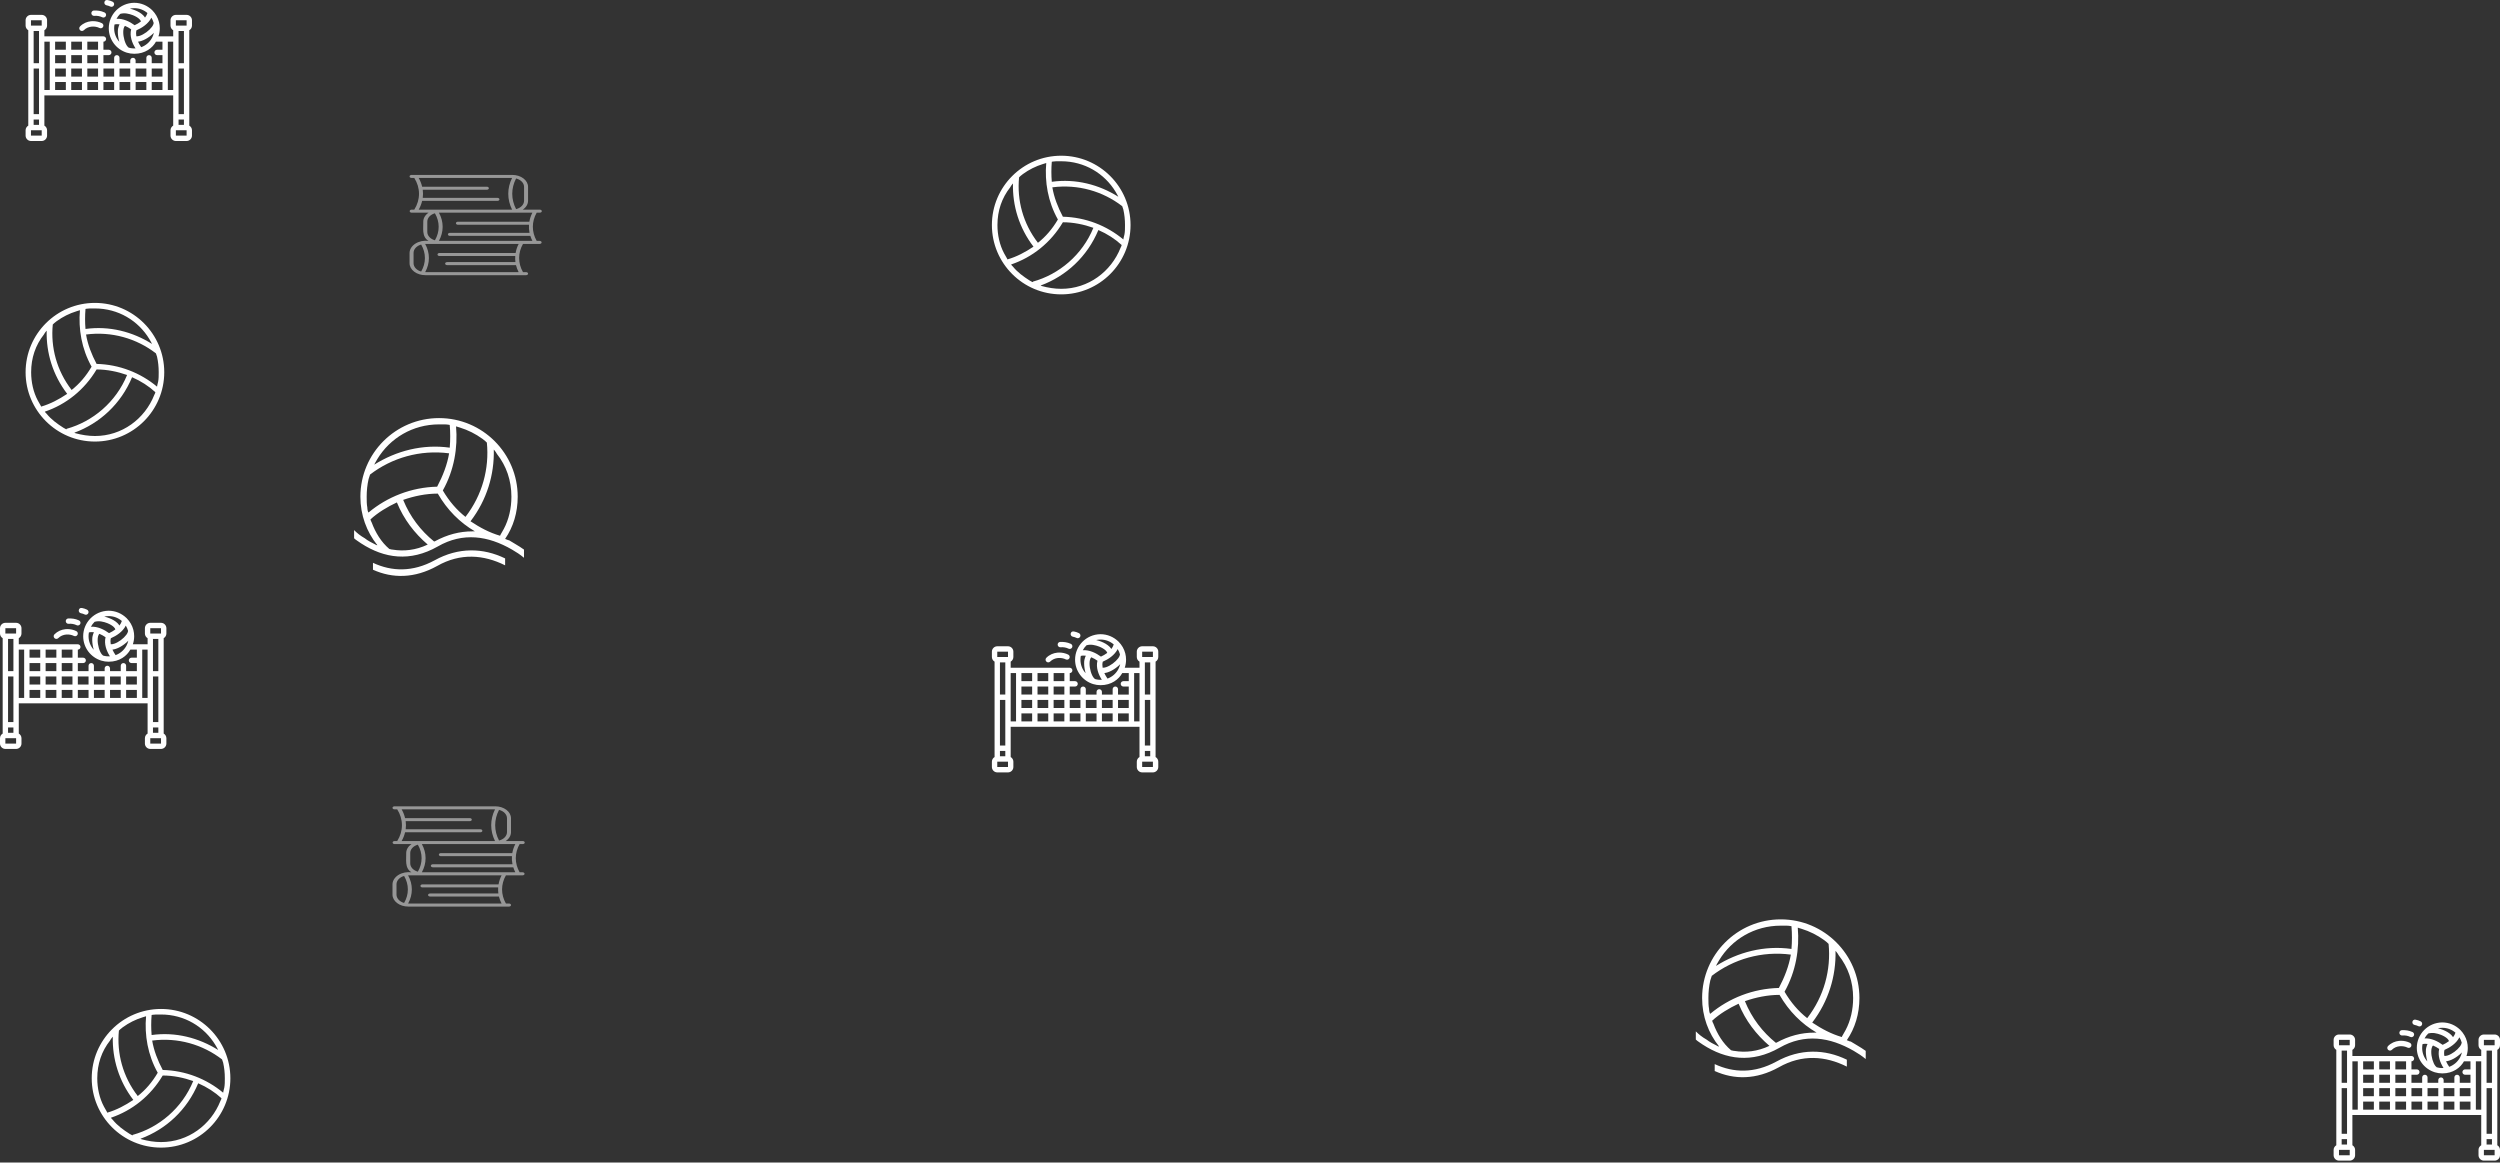 <svg width="1172" height="545" viewBox="0 0 1172 545" fill="none" xmlns="http://www.w3.org/2000/svg">
<rect x="0" y="0" width="1172" height="545" fill="#333333" stroke="none"/>
<path d="M245.061 408.93H243.604C242.413 406.842 241.799 404.591 241.799 402.316C241.799 400.041 242.413 397.79 243.604 395.702H245.061C245.31 395.702 245.549 395.627 245.725 395.494C245.901 395.36 246 395.179 246 394.99C246 394.801 245.901 394.62 245.725 394.486C245.549 394.353 245.31 394.278 245.061 394.278H237.081C237.859 393.755 238.482 393.113 238.908 392.394C239.335 391.675 239.555 390.896 239.556 390.108V383.596C239.553 382.113 238.775 380.691 237.392 379.642C236.009 378.593 234.134 378.002 232.177 378H184.939C184.69 378 184.451 378.075 184.275 378.209C184.099 378.342 184 378.523 184 378.712C184 378.901 184.099 379.082 184.275 379.216C184.451 379.349 184.69 379.424 184.939 379.424H186.217C187.672 381.745 188.427 384.283 188.427 386.852C188.427 389.422 187.672 391.959 186.217 394.28H184.939C184.699 394.29 184.474 394.369 184.308 394.501C184.143 394.634 184.051 394.809 184.051 394.991C184.051 395.173 184.143 395.349 184.308 395.481C184.474 395.613 184.699 395.692 184.939 395.702H192.916C192.136 396.225 191.512 396.867 191.084 397.586C190.655 398.305 190.433 399.085 190.43 399.874C190.565 402.649 189.544 407.007 192.91 408.932C191.828 408.795 190.719 408.835 189.659 409.052C188.599 409.268 187.613 409.655 186.768 410.186C185.923 410.717 185.238 411.379 184.76 412.129C184.283 412.878 184.023 413.696 184 414.528V419.404C184.002 420.887 184.781 422.31 186.164 423.359C187.548 424.408 189.424 424.998 191.381 425H238.63C238.879 425 239.118 424.925 239.294 424.791C239.471 424.658 239.57 424.477 239.57 424.288C239.57 424.099 239.471 423.918 239.294 423.784C239.118 423.651 238.879 423.575 238.63 423.575H237.176C235.984 421.488 235.369 419.237 235.369 416.962C235.369 414.687 235.984 412.436 237.176 410.348H245.061C245.293 410.331 245.51 410.249 245.667 410.118C245.824 409.987 245.911 409.816 245.911 409.639C245.911 409.462 245.824 409.291 245.667 409.16C245.51 409.029 245.293 408.947 245.061 408.93ZM233.944 379.666C235.03 379.944 235.974 380.472 236.644 381.177C237.313 381.882 237.676 382.728 237.68 383.596V390.108C237.676 390.977 237.315 391.823 236.645 392.528C235.976 393.234 235.033 393.762 233.947 394.04C231.542 389.423 231.541 384.284 233.944 379.666ZM188.289 394.28C189.033 392.964 189.574 391.587 189.899 390.176H225.196C225.445 390.176 225.684 390.101 225.861 389.967C226.037 389.834 226.136 389.653 226.136 389.464C226.136 389.275 226.037 389.094 225.861 388.96C225.684 388.827 225.445 388.752 225.196 388.752H190.187C190.355 387.489 190.355 386.216 190.187 384.953H220.186C220.314 384.958 220.441 384.944 220.561 384.91C220.681 384.877 220.791 384.825 220.883 384.759C220.976 384.692 221.05 384.612 221.1 384.523C221.151 384.434 221.177 384.339 221.177 384.242C221.177 384.145 221.151 384.049 221.1 383.96C221.05 383.871 220.976 383.791 220.883 383.725C220.791 383.658 220.681 383.606 220.561 383.573C220.441 383.54 220.314 383.525 220.186 383.531H189.899C189.574 382.119 189.033 380.741 188.289 379.424H232.063C229.684 384.211 229.684 389.491 232.063 394.278L188.289 394.28ZM192.32 404.758V399.883C192.321 399.035 192.664 398.207 193.301 397.511C193.938 396.814 194.841 396.282 195.888 395.984C197.048 397.98 197.647 400.137 197.647 402.317C197.647 404.498 197.048 406.655 195.888 408.65C194.842 408.353 193.941 407.821 193.304 407.126C192.667 406.431 192.324 405.605 192.32 404.758ZM189.443 423.302C188.398 423.005 187.497 422.474 186.86 421.779C186.224 421.084 185.881 420.258 185.879 419.412V414.537C185.881 413.69 186.224 412.864 186.861 412.169C187.497 411.474 188.398 410.942 189.443 410.645C190.603 412.639 191.202 414.794 191.202 416.973C191.202 419.153 190.603 421.308 189.443 423.302ZM197.904 416.021H233.547C233.478 416.97 233.506 417.923 233.631 418.87H201.661C201.534 418.864 201.406 418.879 201.286 418.912C201.166 418.945 201.057 418.997 200.964 419.064C200.871 419.13 200.797 419.21 200.747 419.299C200.697 419.388 200.671 419.484 200.671 419.581C200.671 419.678 200.697 419.773 200.747 419.862C200.797 419.951 200.871 420.031 200.964 420.098C201.057 420.164 201.166 420.216 201.286 420.249C201.406 420.283 201.534 420.297 201.661 420.292H233.894C234.17 421.417 234.588 422.519 235.141 423.584C235.08 423.584 191.375 423.584 191.319 423.584C192.475 421.491 193.07 419.245 193.07 416.976C193.07 414.706 192.475 412.46 191.319 410.367C191.347 410.354 235.099 410.367 235.141 410.367C234.439 411.73 233.962 413.154 233.721 414.607H197.904C197.68 414.631 197.475 414.716 197.327 414.846C197.178 414.976 197.097 415.142 197.097 415.314C197.097 415.485 197.178 415.651 197.327 415.781C197.475 415.911 197.68 415.996 197.904 416.021ZM206.671 401.366H239.989C239.901 402.636 239.988 403.909 240.249 405.165H202.914C202.665 405.165 202.426 405.24 202.249 405.374C202.073 405.507 201.974 405.688 201.974 405.877C201.974 406.066 202.073 406.247 202.249 406.381C202.426 406.515 202.665 406.59 202.914 406.59H240.629C240.876 407.383 241.195 408.162 241.583 408.921C241.555 408.921 197.792 408.932 197.764 408.921C198.918 406.828 199.513 404.581 199.513 402.312C199.513 400.043 198.918 397.796 197.764 395.702C197.764 395.702 241.569 395.702 241.583 395.702C240.882 397.066 240.405 398.49 240.162 399.942H206.671C206.422 399.942 206.183 400.017 206.007 400.151C205.831 400.284 205.732 400.465 205.732 400.654C205.732 400.843 205.831 401.024 206.007 401.158C206.183 401.291 206.422 401.366 206.671 401.366Z" fill="white" fill-opacity="0.49"/>
<path d="M253.061 112.93H251.604C250.413 110.842 249.799 108.591 249.799 106.316C249.799 104.041 250.413 101.79 251.604 99.702H253.061C253.31 99.702 253.549 99.627 253.725 99.494C253.901 99.36 254 99.179 254 98.99C254 98.801 253.901 98.62 253.725 98.487C253.549 98.353 253.31 98.278 253.061 98.278H245.081C245.859 97.755 246.482 97.113 246.908 96.394C247.335 95.675 247.555 94.896 247.556 94.108V87.596C247.553 86.113 246.775 84.691 245.392 83.642C244.009 82.593 242.134 82.002 240.177 82H192.939C192.69 82 192.451 82.075 192.275 82.209C192.099 82.342 192 82.523 192 82.712C192 82.901 192.099 83.082 192.275 83.216C192.451 83.35 192.69 83.424 192.939 83.424H194.217C195.672 85.745 196.427 88.283 196.427 90.852C196.427 93.422 195.672 95.959 194.217 98.28H192.939C192.699 98.29 192.474 98.369 192.308 98.501C192.143 98.634 192.051 98.809 192.051 98.991C192.051 99.173 192.143 99.349 192.308 99.481C192.474 99.613 192.699 99.692 192.939 99.702H200.916C200.136 100.225 199.512 100.867 199.084 101.586C198.655 102.305 198.433 103.085 198.43 103.874C198.565 106.649 197.544 111.007 200.91 112.932C199.828 112.795 198.719 112.835 197.659 113.052C196.599 113.268 195.613 113.655 194.768 114.186C193.923 114.717 193.238 115.379 192.76 116.129C192.283 116.878 192.023 117.696 192 118.528V123.404C192.002 124.887 192.781 126.31 194.164 127.359C195.548 128.408 197.424 128.998 199.381 129H246.63C246.879 129 247.118 128.925 247.294 128.791C247.471 128.658 247.57 128.477 247.57 128.288C247.57 128.099 247.471 127.918 247.294 127.784C247.118 127.651 246.879 127.575 246.63 127.575H245.176C243.984 125.488 243.369 123.237 243.369 120.962C243.369 118.687 243.984 116.436 245.176 114.348H253.061C253.293 114.331 253.51 114.249 253.667 114.118C253.824 113.987 253.911 113.816 253.911 113.639C253.911 113.462 253.824 113.291 253.667 113.16C253.51 113.029 253.293 112.947 253.061 112.93ZM241.944 83.666C243.03 83.944 243.974 84.472 244.644 85.177C245.313 85.882 245.676 86.728 245.68 87.596V94.108C245.676 94.977 245.315 95.823 244.645 96.528C243.976 97.234 243.033 97.762 241.947 98.04C239.542 93.423 239.541 88.284 241.944 83.666ZM196.289 98.28C197.033 96.964 197.574 95.587 197.899 94.176H233.196C233.445 94.176 233.684 94.101 233.861 93.968C234.037 93.834 234.136 93.653 234.136 93.464C234.136 93.275 234.037 93.094 233.861 92.96C233.684 92.827 233.445 92.752 233.196 92.752H198.187C198.355 91.489 198.355 90.216 198.187 88.953H228.186C228.314 88.958 228.441 88.944 228.561 88.91C228.681 88.877 228.791 88.826 228.883 88.759C228.976 88.692 229.05 88.612 229.1 88.523C229.151 88.434 229.177 88.338 229.177 88.242C229.177 88.145 229.151 88.049 229.1 87.96C229.05 87.871 228.976 87.791 228.883 87.725C228.791 87.658 228.681 87.606 228.561 87.573C228.441 87.54 228.314 87.525 228.186 87.531H197.899C197.574 86.119 197.033 84.741 196.289 83.424H240.063C237.684 88.211 237.684 93.491 240.063 98.278L196.289 98.28ZM200.32 108.758V103.883C200.321 103.035 200.664 102.207 201.301 101.511C201.938 100.814 202.841 100.282 203.888 99.984C205.048 101.98 205.647 104.137 205.647 106.317C205.647 108.498 205.048 110.655 203.888 112.65C202.842 112.353 201.941 111.821 201.304 111.126C200.667 110.431 200.324 109.605 200.32 108.758ZM197.443 127.302C196.398 127.005 195.497 126.474 194.86 125.779C194.224 125.084 193.881 124.258 193.879 123.412V118.537C193.881 117.69 194.224 116.864 194.861 116.169C195.497 115.474 196.398 114.942 197.443 114.645C198.603 116.639 199.202 118.794 199.202 120.973C199.202 123.153 198.603 125.308 197.443 127.302ZM205.904 120.021H241.547C241.478 120.97 241.506 121.923 241.631 122.87H209.661C209.534 122.864 209.406 122.879 209.286 122.912C209.166 122.945 209.057 122.997 208.964 123.064C208.871 123.13 208.797 123.21 208.747 123.299C208.697 123.388 208.671 123.484 208.671 123.581C208.671 123.678 208.697 123.773 208.747 123.862C208.797 123.951 208.871 124.031 208.964 124.098C209.057 124.164 209.166 124.216 209.286 124.249C209.406 124.283 209.534 124.297 209.661 124.292H241.894C242.17 125.417 242.588 126.519 243.141 127.584C243.08 127.584 199.375 127.584 199.319 127.584C200.475 125.491 201.07 123.245 201.07 120.976C201.07 118.706 200.475 116.46 199.319 114.367C199.347 114.354 243.099 114.367 243.141 114.367C242.439 115.73 241.962 117.154 241.721 118.607H205.904C205.68 118.631 205.475 118.716 205.327 118.846C205.178 118.976 205.097 119.142 205.097 119.314C205.097 119.485 205.178 119.651 205.327 119.781C205.475 119.911 205.68 119.996 205.904 120.021ZM214.671 105.366H247.989C247.901 106.636 247.988 107.909 248.249 109.165H210.914C210.665 109.165 210.426 109.24 210.249 109.374C210.073 109.507 209.974 109.688 209.974 109.877C209.974 110.066 210.073 110.247 210.249 110.381C210.426 110.515 210.665 110.59 210.914 110.59H248.629C248.876 111.383 249.195 112.162 249.583 112.921C249.555 112.921 205.792 112.932 205.764 112.921C206.918 110.828 207.513 108.581 207.513 106.312C207.513 104.043 206.918 101.796 205.764 99.702C205.764 99.702 249.569 99.702 249.583 99.702C248.882 101.066 248.405 102.49 248.162 103.942H214.671C214.422 103.942 214.183 104.017 214.007 104.151C213.831 104.284 213.732 104.465 213.732 104.654C213.732 104.843 213.831 105.024 214.007 105.158C214.183 105.291 214.422 105.366 214.671 105.366Z" fill="white" fill-opacity="0.49"/>
<path d="M832.76 497.669C843.97 491.474 855.475 491.769 865.8 496.784V500.029C855.77 495.014 844.855 494.13 833.94 500.324C823.32 506.224 812.995 506.224 803.85 502.094V498.849C812.7 502.979 822.435 503.274 832.76 497.669Z" fill="white"/>
<path d="M800.015 487.344C801.49 488.524 803.26 489.41 805.03 490.294C805.325 490.59 805.915 490.59 805.915 490.59C800.9 484.394 797.95 476.43 797.95 467.875C797.95 447.52 814.47 431 834.825 431C855.179 431 871.699 447.52 871.699 467.875C871.699 475.249 869.634 482.035 865.799 487.64L867.274 488.23H867.569C868.454 488.819 869.634 489.409 870.519 490C871.995 490.884 873.469 491.769 874.649 492.654V496.489C872.879 495.014 871.109 493.834 869.045 492.654C857.835 486.164 846.035 484.394 834.235 491.18C821.255 498.554 809.16 496.784 798.245 489.705C797.065 488.82 795.885 488.23 795 487.344V483.51C796.475 484.984 797.95 486.164 800.015 487.344ZM801.785 459.615C801.195 462.27 800.9 464.925 800.9 467.875C800.9 469.645 800.9 471.415 801.195 472.89C801.195 473.775 801.49 475.25 801.785 475.25C810.635 467.875 821.845 463.45 833.94 463.155C836.595 458.14 838.66 452.83 839.545 447.52C825.975 445.75 812.7 449.585 802.375 457.55C802.67 457.255 802.08 458.435 801.785 459.615ZM839.84 434.245C840.135 434.245 838.66 433.95 837.48 433.95C836.595 433.95 835.71 433.95 834.825 433.95C822.435 433.95 811.815 440.44 805.915 450.175C805.325 451.06 804.44 452.83 804.44 452.83C814.765 446.34 827.155 443.095 839.84 444.865C840.135 441.325 840.135 437.785 839.84 434.245ZM857.245 442.505C856.95 442.21 856.065 441.325 855.18 440.735C851.935 438.375 848.395 436.605 844.56 435.425C843.675 435.13 842.495 434.835 842.79 434.835C843.675 444.865 841.905 455.485 836.595 464.925C839.545 469.94 843.085 474.069 847.215 477.315C855.18 466.99 858.424 454.6 857.245 442.505ZM863.44 486.164C863.44 485.869 864.619 484.099 865.209 482.919C867.569 478.494 868.749 473.185 868.749 467.875C868.749 460.205 866.389 453.42 861.965 447.815C861.375 446.635 860.195 445.455 860.49 445.75C860.785 457.55 857.245 469.35 849.575 479.379C854 482.33 858.424 484.69 863.44 486.164ZM832.76 488.819C838.66 485.574 844.56 484.099 850.46 484.099C851.05 484.099 851.64 484.099 851.64 484.099C844.56 479.969 838.66 474.069 834.235 466.4C828.63 466.4 823.025 467.58 818.01 469.35C821.255 477.315 826.27 483.804 832.465 488.819H832.76ZM811.52 492.359C811.815 492.359 812.405 492.654 812.995 492.654C818.305 493.539 823.91 492.949 829.515 490.294C823.32 484.984 818.305 478.494 815.06 470.53C810.635 472.594 806.21 475.249 802.67 478.494C802.67 478.789 802.965 479.379 803.26 479.969C805.03 484.69 807.685 489.114 811.52 492.359C811.225 492.359 811.225 492.359 811.52 492.359Z" fill="white"/>
<path d="M75.5 473C57.56 473 43 487.56 43 505.5C43 523.44 57.56 538 75.5 538C93.44 538 108 523.44 108 505.5C108 487.56 93.44 473 75.5 473ZM71.08 475.86C70.82 475.86 72.12 475.6 73.16 475.6C73.94 475.6 74.72 475.6 75.5 475.6C86.42 475.6 95.78 481.32 100.98 489.9C101.5 490.68 102.28 492.24 102.28 492.24C93.18 486.52 82.26 483.66 71.08 485.22C70.82 482.1 70.82 478.98 71.08 475.86ZM55.74 483.14C56 482.88 56.78 482.1 57.56 481.58C60.42 479.5 63.54 477.94 66.92 476.9C67.7 476.64 68.74 476.38 68.48 476.38C67.7 485.22 69.26 494.58 73.94 502.9C71.34 507.32 68.22 510.96 64.58 513.82C57.56 504.72 54.7 493.8 55.74 483.14ZM50.28 521.62C50.28 521.36 49.24 519.8 48.72 518.76C46.64 514.86 45.6 510.18 45.6 505.5C45.6 498.74 47.68 492.76 51.58 487.82C52.1 486.78 53.14 485.74 52.88 486C52.62 496.4 55.74 506.8 62.5 515.64C58.6 518.24 54.7 520.32 50.28 521.62ZM60.68 531.5C57.82 529.68 54.96 527.6 52.88 525C52.36 524.48 51.84 523.96 52.1 523.96C61.98 520.58 70.56 513.82 76.28 504.2C81.22 504.2 86.16 505.24 90.58 506.8C85.38 519.54 74.46 528.64 62.24 532.02C62.5 532.54 61.46 532.02 60.68 531.5ZM103.84 514.86C103.84 515.12 103.58 515.64 103.32 516.16C98.9 527.34 88.24 535.4 75.5 535.4C72.38 535.4 69.26 534.88 66.4 534.1C66.14 534.1 65.88 533.84 65.88 533.84C77.84 529.42 87.72 520.32 92.92 507.84C97.08 509.66 100.72 512 103.84 514.86ZM104.62 512.26C96.82 505.76 86.94 501.86 76.28 501.6C73.94 497.18 72.12 492.5 71.34 487.82C83.3 486.26 95 489.64 104.1 496.66C103.84 496.14 104.36 497.18 104.62 498.22C105.14 500.56 105.4 502.9 105.4 505.5C105.4 507.06 105.4 508.62 105.14 509.92C104.88 510.96 104.62 512 104.62 512.26Z" fill="white"/>
<path d="M44.5 142C26.56 142 12 156.56 12 174.5C12 192.44 26.56 207 44.5 207C62.44 207 77 192.44 77 174.5C77 156.56 62.44 142 44.5 142ZM40.08 144.86C39.82 144.86 41.12 144.6 42.16 144.6C42.94 144.6 43.72 144.6 44.5 144.6C55.42 144.6 64.78 150.32 69.98 158.9C70.5 159.68 71.28 161.24 71.28 161.24C62.18 155.52 51.26 152.66 40.08 154.22C39.82 151.1 39.82 147.98 40.08 144.86ZM24.74 152.14C25 151.88 25.78 151.1 26.56 150.58C29.42 148.5 32.54 146.94 35.92 145.9C36.7 145.64 37.74 145.38 37.48 145.38C36.7 154.22 38.26 163.58 42.94 171.9C40.34 176.32 37.22 179.96 33.58 182.82C26.56 173.72 23.7 162.8 24.74 152.14ZM19.28 190.62C19.28 190.36 18.24 188.8 17.72 187.76C15.64 183.86 14.6 179.18 14.6 174.5C14.6 167.74 16.68 161.76 20.58 156.82C21.1 155.78 22.14 154.74 21.88 155C21.62 165.4 24.74 175.8 31.5 184.64C27.6 187.24 23.7 189.32 19.28 190.62ZM29.68 200.5C26.82 198.68 23.96 196.6 21.88 194C21.36 193.48 20.84 192.96 21.1 192.96C30.98 189.58 39.56 182.82 45.28 173.2C50.22 173.2 55.16 174.24 59.58 175.8C54.38 188.54 43.46 197.64 31.24 201.02C31.5 201.54 30.46 201.02 29.68 200.5ZM72.84 183.86C72.84 184.12 72.58 184.64 72.32 185.16C67.9 196.34 57.24 204.4 44.5 204.4C41.38 204.4 38.26 203.88 35.4 203.1C35.14 203.1 34.88 202.84 34.88 202.84C46.84 198.42 56.72 189.32 61.92 176.84C66.08 178.66 69.72 181 72.84 183.86ZM73.62 181.26C65.82 174.76 55.94 170.86 45.28 170.6C42.94 166.18 41.12 161.5 40.34 156.82C52.3 155.26 64 158.64 73.1 165.66C72.84 165.14 73.36 166.18 73.62 167.22C74.14 169.56 74.4 171.9 74.4 174.5C74.4 176.06 74.4 177.62 74.14 178.92C73.88 179.96 73.62 181 73.62 181.26Z" fill="white"/>
<path d="M497.5 73C479.56 73 465 87.56 465 105.5C465 123.44 479.56 138 497.5 138C515.44 138 530 123.44 530 105.5C530 87.56 515.44 73 497.5 73ZM493.08 75.86C492.82 75.86 494.12 75.6 495.16 75.6C495.94 75.6 496.72 75.6 497.5 75.6C508.42 75.6 517.78 81.32 522.98 89.9C523.5 90.68 524.28 92.24 524.28 92.24C515.18 86.52 504.26 83.66 493.08 85.22C492.82 82.1 492.82 78.98 493.08 75.86ZM477.74 83.14C478 82.88 478.78 82.1 479.56 81.58C482.42 79.5 485.54 77.94 488.92 76.9C489.7 76.64 490.74 76.38 490.48 76.38C489.7 85.22 491.26 94.58 495.94 102.9C493.34 107.32 490.22 110.96 486.58 113.82C479.56 104.72 476.7 93.8 477.74 83.14ZM472.28 121.62C472.28 121.36 471.24 119.8 470.72 118.76C468.64 114.86 467.6 110.18 467.6 105.5C467.6 98.74 469.68 92.76 473.58 87.82C474.1 86.78 475.14 85.74 474.88 86C474.62 96.4 477.74 106.8 484.5 115.64C480.6 118.24 476.7 120.32 472.28 121.62ZM482.68 131.5C479.82 129.68 476.96 127.6 474.88 125C474.36 124.48 473.84 123.96 474.1 123.96C483.98 120.58 492.56 113.82 498.28 104.2C503.22 104.2 508.16 105.24 512.58 106.8C507.38 119.54 496.46 128.64 484.24 132.02C484.5 132.54 483.46 132.02 482.68 131.5ZM525.84 114.86C525.84 115.12 525.58 115.64 525.32 116.16C520.9 127.34 510.24 135.4 497.5 135.4C494.38 135.4 491.26 134.88 488.4 134.1C488.14 134.1 487.88 133.84 487.88 133.84C499.84 129.42 509.72 120.32 514.92 107.84C519.08 109.66 522.72 112 525.84 114.86ZM526.62 112.26C518.82 105.76 508.94 101.86 498.28 101.6C495.94 97.18 494.12 92.5 493.34 87.82C505.3 86.26 517 89.64 526.1 96.66C525.84 96.14 526.36 97.18 526.62 98.22C527.14 100.56 527.4 102.9 527.4 105.5C527.4 107.06 527.4 108.62 527.14 109.92C526.88 110.96 526.62 112 526.62 112.26Z" fill="white"/>
<path d="M36.935 286.02C36.808 286.705 37.262 287.363 37.947 287.487C38.581 287.604 39.175 287.806 39.692 288.064C40.312 288.378 41.07 288.128 41.382 287.507C41.694 286.883 41.439 286.125 40.815 285.816C40.074 285.446 39.262 285.176 38.402 285.018C37.63 284.915 37.124 285.26 36.935 286.02ZM50.844 286.309C44.25 286.421 38.996 291.745 38.996 298.262C38.996 303.622 42.552 308.174 47.445 309.688C48.566 310.032 49.736 310.213 50.948 310.213C56.074 310.213 59.5 307.46 61.105 304.547H64.162V308.328H61.646C60.951 308.326 60.385 308.887 60.383 309.582C60.38 310.28 60.947 310.847 61.646 310.845H64.162V314.614H59.13V312.098C59.127 311.403 58.562 310.842 57.867 310.845C57.175 310.846 56.614 311.406 56.611 312.098V314.614H51.579V313.36C51.582 312.666 51.021 312.1 50.326 312.098C49.627 312.095 49.06 312.662 49.063 313.36V314.614H44.028V312.098C44.026 311.407 43.466 310.847 42.775 310.845C42.081 310.842 41.515 311.403 41.512 312.098V314.614H36.488V310.845H38.996C39.695 310.847 40.262 310.28 40.259 309.582C40.257 308.886 39.691 308.325 38.996 308.328H36.488V304.547C37.179 304.544 37.738 303.985 37.741 303.294C37.738 302.603 37.179 302.043 36.488 302.041H8.804V299.183C9.555 298.744 10.067 297.927 10.067 297.006V294.49C10.067 293.115 8.925 291.974 7.551 291.974H2.518C1.144 291.974 1.2548e-05 293.115 0 294.49V297.006C1.2548e-05 297.923 0.509 298.738 1.256 299.178V343.897C0.509 344.337 1.2548e-05 345.152 0 346.069V348.585C1.2548e-05 349.96 1.144 351.101 2.518 351.101H7.551C8.925 351.101 10.067 349.96 10.067 348.585V346.069C10.067 345.148 9.555 344.331 8.804 343.892C8.804 339.165 8.804 334.443 8.804 329.715H69.196V343.892C68.444 344.331 67.933 345.148 67.933 346.069V348.585C67.933 349.96 69.075 351.101 70.449 351.101H75.481C76.856 351.101 78 349.96 78 348.585V346.069C78 345.149 77.487 344.333 76.737 343.894V299.181C77.487 298.742 78 297.926 78 297.006V294.49C78 293.115 76.856 291.974 75.481 291.974H70.449C69.075 291.974 67.933 293.115 67.933 294.49V297.006C67.933 297.927 68.444 298.744 69.196 299.183V302.041H62.285C62.683 300.852 62.899 299.582 62.899 298.262C62.899 297.26 62.774 296.286 62.531 295.317C61.997 293.242 60.943 291.414 59.384 289.812C57.095 287.594 54.169 286.308 50.844 286.309ZM50.948 288.827C53.314 288.827 55.469 289.69 57.122 291.119C56.893 291.88 56.494 292.59 55.98 293.244C55.728 292.83 55.416 292.449 55.071 292.114C54.047 291.122 52.696 290.367 51.245 289.792C50.473 289.486 49.671 289.237 48.874 289.053C49.541 288.904 50.235 288.827 50.948 288.827ZM31.957 289.93C31.262 290 30.757 290.621 30.831 291.316C30.902 292.005 31.518 292.507 32.207 292.438C33.532 292.306 34.889 292.58 35.922 293.097C36.545 293.408 37.301 293.154 37.611 292.532C37.916 291.912 37.664 291.161 37.045 290.851C35.2 290.017 33.725 289.892 31.957 289.93ZM50.316 292.131C51.544 292.617 52.648 293.277 53.316 293.925C53.785 294.379 54.009 294.748 54.071 295.082C53.151 295.78 52.127 296.364 51.122 296.817C48.858 295.163 45.791 293.619 42.623 293.805C43.079 292.953 43.661 292.179 44.345 291.51C46.357 290.917 48.522 291.433 50.316 292.131ZM58.972 293.286C59.447 294.052 59.815 294.892 60.056 295.785C60.031 296.135 59.782 296.833 59.221 297.593C58.603 298.43 57.673 299.332 56.648 300.09C55.623 300.848 54.497 301.461 53.53 301.78C52.87 301.998 52.311 302.059 51.916 302.024C51.742 301.059 51.738 300.101 51.97 299.203C54.57 298.078 57.523 296.177 58.972 293.286ZM2.519 294.49H7.551V297.006H2.518L2.519 294.49ZM70.449 294.49H75.481V297.006H70.449V294.49ZM31.51 294.915C31.226 294.918 30.942 294.934 30.657 294.964C28.833 295.153 27.009 295.889 25.529 297.37C25.035 297.861 25.035 298.662 25.529 299.153C26.021 299.648 26.821 299.648 27.313 299.153C29.384 297.082 32.594 297.098 34.66 298.131C35.282 298.441 36.039 298.187 36.348 297.564C36.654 296.946 36.407 296.196 35.792 295.883C34.541 295.257 33.042 294.899 31.51 294.915ZM43.424 302.244C43.542 303.043 43.716 303.837 43.942 304.596C42.43 302.924 41.512 300.704 41.512 298.261C41.512 297.655 41.571 297.061 41.679 296.487C42.492 296.272 43.359 296.311 44.041 296.406C43.809 296.831 43.635 297.294 43.402 298.218C43.17 299.143 43.196 300.7 43.424 302.244ZM46.982 305.532C46.497 304.506 46.106 303.18 45.913 301.873C45.72 300.567 45.733 299.275 45.959 298.372C46.122 297.727 46.335 297.348 46.601 297.131C47.628 297.56 48.614 298.125 49.488 298.741C48.701 301.948 49.936 305.168 51.532 307.68C50.435 307.774 49.136 307.592 48.302 307.322C48.016 307.138 47.435 306.49 46.982 305.532ZM3.772 299.524H6.288V314.613H3.772V299.524ZM71.712 299.524H74.228V314.613H71.712V299.524ZM59.246 302.769C58.158 304.775 56.363 306.333 54.196 307.124C53.641 306.336 53.124 305.46 52.714 304.542C53.25 304.485 53.789 304.35 54.319 304.175C55.629 303.743 56.942 303.003 58.144 302.114C58.864 301.582 59.544 300.995 60.147 300.374C59.955 301.221 59.65 302.023 59.246 302.769ZM8.804 304.547H11.322V327.198H8.804C8.804 319.645 8.804 312.099 8.804 304.547ZM13.838 304.547H18.87V308.328H13.838V304.547ZM21.389 304.547H26.421V308.328H21.389V304.547ZM28.937 304.547H33.972V308.328H28.937V304.547ZM66.678 304.547H69.196V327.198H66.678C66.678 319.647 66.678 312.096 66.678 304.547ZM13.838 310.844H18.87V314.613H13.838V310.844ZM21.389 310.844H26.421V314.613H21.389V310.844ZM28.937 310.844H33.972V314.613H28.937V310.844ZM3.772 317.132H6.288V338.518H3.772V317.132ZM13.838 317.132H18.87V320.911H13.838V317.132ZM21.389 317.132H26.421V320.911H21.389V317.132ZM28.937 317.132H33.972V320.911H28.937V317.132ZM36.488 317.132H41.512V320.911H36.488V317.132ZM44.028 317.132H49.063V320.911H44.028V317.132ZM51.579 317.132H56.611V320.911H51.579V317.132ZM59.13 317.132H64.162V320.911H59.13V317.132ZM71.712 317.132H74.228V338.518H71.712C71.713 331.387 71.712 324.263 71.712 317.132ZM13.838 323.427H18.87V327.198H13.838V323.427ZM21.389 323.427H26.421V327.198H21.389V323.427ZM28.937 323.427H33.972V327.198H28.937V323.427ZM36.488 323.427H41.512V327.198H36.488V323.427ZM44.028 323.427H49.063V327.198H44.028V323.427ZM51.579 323.427H56.611V327.198H51.579V323.427ZM59.13 323.427H64.162V327.198H59.13V323.427ZM3.772 341.034H6.288V343.55H3.772V341.034ZM71.712 341.034H74.228V343.55H71.712V341.034ZM2.518 346.069H7.551V348.585H2.518V346.069ZM70.449 346.069H75.481V348.585H70.449V346.069Z" fill="white"/>
<path d="M48.935 1.02C48.808 1.705 49.262 2.363 49.947 2.487C50.581 2.603 51.175 2.806 51.692 3.064C52.312 3.378 53.07 3.128 53.382 2.507C53.694 1.883 53.439 1.125 52.815 0.816C52.074 0.446 51.262 0.176 50.402 0.018C49.63 -0.085 49.124 0.26 48.935 1.02ZM62.844 1.309C56.25 1.421 50.996 6.745 50.996 13.262C50.996 18.622 54.552 23.174 59.445 24.689C60.566 25.032 61.736 25.213 62.948 25.213C68.074 25.213 71.5 22.46 73.105 19.547H76.162V23.328H73.646C72.951 23.326 72.385 23.887 72.383 24.581C72.38 25.28 72.947 25.847 73.646 25.845H76.162V29.614H71.13V27.098C71.127 26.403 70.561 25.842 69.867 25.845C69.175 25.846 68.614 26.406 68.611 27.098V29.614H63.579V28.36C63.582 27.666 63.021 27.1 62.326 27.098C61.627 27.095 61.06 27.662 61.063 28.36V29.614H56.028V27.098C56.026 26.407 55.466 25.847 54.775 25.845C54.081 25.842 53.515 26.403 53.512 27.098V29.614H48.488V25.845H50.996C51.695 25.847 52.262 25.28 52.259 24.581C52.257 23.887 51.691 23.326 50.996 23.328H48.488V19.547C49.179 19.544 49.738 18.985 49.741 18.294C49.738 17.603 49.179 17.043 48.488 17.041H20.804V14.183C21.555 13.744 22.067 12.927 22.067 12.006V9.49C22.067 8.115 20.925 6.974 19.551 6.974H14.518C13.144 6.974 12 8.115 12 9.49V12.006C12 12.923 12.509 13.738 13.256 14.178V58.897C12.509 59.337 12 60.152 12 61.069V63.585C12 64.96 13.144 66.101 14.518 66.101H19.551C20.925 66.101 22.067 64.96 22.067 63.585V61.069C22.067 60.148 21.555 59.331 20.804 58.892C20.804 54.165 20.804 49.443 20.804 44.715H81.196V58.892C80.444 59.331 79.933 60.148 79.933 61.069V63.585C79.933 64.96 81.075 66.101 82.449 66.101H87.481C88.856 66.101 90 64.96 90 63.585V61.069C90 60.149 89.487 59.334 88.737 58.894V14.181C89.487 13.742 90 12.926 90 12.006V9.49C90 8.115 88.856 6.974 87.481 6.974H82.449C81.075 6.974 79.933 8.115 79.933 9.49V12.006C79.933 12.927 80.444 13.744 81.196 14.183V17.041H74.284C74.683 15.852 74.899 14.582 74.899 13.261C74.899 12.26 74.774 11.286 74.531 10.317C73.997 8.242 72.943 6.414 71.384 4.812C69.095 2.594 66.169 1.308 62.844 1.309ZM62.948 3.827C65.314 3.827 67.469 4.69 69.122 6.119C68.893 6.88 68.494 7.59 67.98 8.244C67.728 7.83 67.416 7.449 67.071 7.114C66.047 6.122 64.696 5.367 63.245 4.792C62.473 4.486 61.671 4.237 60.874 4.053C61.541 3.904 62.235 3.827 62.948 3.827ZM43.957 4.93C43.262 5 42.757 5.621 42.831 6.316C42.903 7.005 43.518 7.507 44.207 7.438C45.532 7.306 46.889 7.58 47.922 8.097C48.545 8.408 49.301 8.154 49.611 7.532C49.916 6.912 49.664 6.161 49.045 5.851C47.2 5.017 45.725 4.892 43.957 4.93ZM62.316 7.131C63.544 7.617 64.648 8.277 65.316 8.925C65.785 9.379 66.009 9.748 66.07 10.082C65.15 10.78 64.127 11.364 63.122 11.817C60.858 10.163 57.791 8.619 54.623 8.805C55.079 7.953 55.661 7.179 56.345 6.51C58.357 5.917 60.522 6.433 62.316 7.131ZM70.972 8.286C71.447 9.052 71.815 9.892 72.056 10.785C72.031 11.135 71.782 11.833 71.221 12.594C70.603 13.43 69.673 14.332 68.648 15.09C67.623 15.848 66.497 16.461 65.53 16.78C64.871 16.998 64.311 17.058 63.916 17.024C63.742 16.059 63.738 15.101 63.97 14.203C66.57 13.078 69.522 11.177 70.972 8.286ZM14.518 9.49H19.551V12.006H14.518L14.518 9.49ZM82.449 9.49H87.481V12.006H82.449V9.49ZM43.51 9.915C43.226 9.918 42.942 9.934 42.657 9.964C40.833 10.153 39.01 10.889 37.529 12.37C37.035 12.861 37.035 13.662 37.529 14.153C38.021 14.648 38.821 14.648 39.313 14.153C41.384 12.082 44.594 12.098 46.66 13.131C47.282 13.441 48.039 13.187 48.348 12.564C48.654 11.946 48.407 11.196 47.792 10.883C46.541 10.257 45.042 9.899 43.51 9.915ZM55.424 17.244C55.542 18.043 55.716 18.837 55.942 19.596C54.43 17.924 53.512 15.704 53.512 13.261C53.512 12.655 53.571 12.062 53.679 11.488C54.492 11.272 55.359 11.311 56.041 11.406C55.809 11.831 55.635 12.293 55.402 13.218C55.17 14.143 55.196 15.7 55.424 17.244ZM58.982 20.532C58.497 19.506 58.106 18.18 57.913 16.873C57.72 15.567 57.733 14.275 57.959 13.372C58.122 12.727 58.335 12.348 58.601 12.131C59.628 12.56 60.614 13.125 61.488 13.741C60.701 16.948 61.936 20.168 63.532 22.68C62.435 22.774 61.136 22.592 60.302 22.322C60.016 22.138 59.435 21.491 58.982 20.532ZM15.772 14.524H18.288V29.613H15.772V14.524ZM83.712 14.524H86.228V29.613H83.712V14.524ZM71.246 17.769C70.158 19.775 68.363 21.333 66.196 22.124C65.641 21.336 65.124 20.46 64.714 19.542C65.25 19.485 65.789 19.351 66.319 19.175C67.629 18.743 68.942 18.003 70.144 17.114C70.864 16.582 71.544 15.995 72.147 15.374C71.954 16.221 71.65 17.023 71.246 17.769ZM20.804 19.547H23.322V42.198H20.804C20.804 34.645 20.804 27.099 20.804 19.547ZM25.838 19.547H30.87V23.328H25.838V19.547ZM33.389 19.547H38.421V23.328H33.389V19.547ZM40.937 19.547H45.972V23.328H40.937V19.547ZM78.678 19.547H81.196V42.198H78.678C78.678 34.647 78.678 27.096 78.678 19.547ZM25.838 25.844H30.87V29.613H25.838V25.844ZM33.389 25.844H38.421V29.613H33.389V25.844ZM40.937 25.844H45.972V29.613H40.937V25.844ZM15.772 32.132H18.288V53.518H15.772V32.132ZM25.838 32.132H30.87V35.911H25.838V32.132ZM33.389 32.132H38.421V35.911H33.389V32.132ZM40.937 32.132H45.972V35.911H40.937V32.132ZM48.488 32.132H53.512V35.911H48.488V32.132ZM56.028 32.132H61.063V35.911H56.028V32.132ZM63.579 32.132H68.611V35.911H63.579V32.132ZM71.13 32.132H76.162V35.911H71.13V32.132ZM83.712 32.132H86.228V53.518H83.712C83.713 46.387 83.712 39.263 83.712 32.132ZM25.838 38.427H30.87V42.198H25.838V38.427ZM33.389 38.427H38.421V42.198H33.389V38.427ZM40.937 38.427H45.972V42.198H40.937V38.427ZM48.488 38.427H53.512V42.198H48.488V38.427ZM56.028 38.427H61.063V42.198H56.028V38.427ZM63.579 38.427H68.611V42.198H63.579V38.427ZM71.13 38.427H76.162V42.198H71.13V38.427ZM15.772 56.034H18.288V58.55H15.772V56.034ZM83.712 56.034H86.228V58.55H83.712V56.034ZM14.518 61.069H19.551V63.585H14.518V61.069ZM82.449 61.069H87.481V63.585H82.449V61.069Z" fill="white"/>
<path d="M501.935 297.02C501.808 297.705 502.262 298.363 502.947 298.487C503.581 298.604 504.175 298.806 504.692 299.064C505.312 299.378 506.07 299.128 506.382 298.507C506.694 297.883 506.439 297.125 505.815 296.816C505.074 296.446 504.262 296.176 503.402 296.018C502.63 295.915 502.124 296.26 501.935 297.02ZM515.844 297.309C509.25 297.421 503.996 302.745 503.996 309.262C503.996 314.622 507.552 319.174 512.445 320.688C513.566 321.032 514.736 321.213 515.948 321.213C521.074 321.213 524.5 318.46 526.105 315.547H529.162V319.328H526.646C525.951 319.326 525.385 319.887 525.383 320.582C525.38 321.28 525.947 321.847 526.646 321.845H529.162V325.614H524.13V323.098C524.127 322.403 523.561 321.842 522.867 321.845C522.175 321.846 521.614 322.406 521.611 323.098V325.614H516.579V324.36C516.582 323.666 516.021 323.1 515.326 323.098C514.627 323.095 514.06 323.662 514.063 324.36V325.614H509.028V323.098C509.026 322.407 508.466 321.847 507.775 321.845C507.081 321.842 506.515 322.403 506.512 323.098V325.614H501.488V321.845H503.996C504.695 321.847 505.262 321.28 505.259 320.582C505.256 319.886 504.691 319.325 503.996 319.328H501.488V315.547C502.179 315.544 502.738 314.985 502.741 314.294C502.738 313.603 502.179 313.043 501.488 313.041H473.804V310.183C474.555 309.744 475.067 308.927 475.067 308.006V305.49C475.067 304.115 473.925 302.974 472.551 302.974H467.519C466.144 302.974 465 304.115 465 305.49V308.006C465 308.923 465.509 309.738 466.256 310.178V354.897C465.509 355.337 465 356.152 465 357.069V359.585C465 360.96 466.144 362.101 467.519 362.101H472.551C473.925 362.101 475.067 360.96 475.067 359.585V357.069C475.067 356.148 474.555 355.331 473.804 354.892C473.804 350.165 473.804 345.443 473.804 340.715H534.196V354.892C533.444 355.331 532.933 356.148 532.933 357.069V359.585C532.933 360.96 534.075 362.101 535.449 362.101H540.481C541.856 362.101 543 360.96 543 359.585V357.069C543 356.149 542.487 355.333 541.737 354.894V310.181C542.487 309.742 543 308.926 543 308.006V305.49C543 304.115 541.856 302.974 540.481 302.974H535.449C534.075 302.974 532.933 304.115 532.933 305.49V308.006C532.933 308.927 533.444 309.744 534.196 310.183V313.041H527.285C527.683 311.852 527.899 310.582 527.899 309.262C527.899 308.26 527.774 307.286 527.531 306.317C526.997 304.242 525.943 302.414 524.384 300.812C522.095 298.594 519.169 297.308 515.844 297.309ZM515.948 299.827C518.314 299.827 520.469 300.69 522.122 302.119C521.893 302.88 521.494 303.59 520.98 304.244C520.728 303.83 520.416 303.449 520.071 303.114C519.047 302.122 517.696 301.367 516.245 300.792C515.473 300.486 514.671 300.237 513.874 300.053C514.541 299.904 515.235 299.827 515.948 299.827ZM496.957 300.93C496.262 301 495.757 301.621 495.831 302.316C495.902 303.005 496.518 303.507 497.207 303.438C498.532 303.306 499.889 303.58 500.923 304.097C501.545 304.408 502.301 304.154 502.611 303.532C502.916 302.912 502.664 302.161 502.045 301.851C500.2 301.017 498.725 300.892 496.957 300.93ZM515.316 303.131C516.544 303.617 517.648 304.277 518.316 304.925C518.785 305.379 519.009 305.748 519.071 306.082C518.15 306.78 517.127 307.364 516.122 307.817C513.858 306.163 510.791 304.619 507.623 304.805C508.079 303.953 508.661 303.179 509.345 302.51C511.357 301.917 513.522 302.433 515.316 303.131ZM523.972 304.286C524.447 305.052 524.815 305.892 525.056 306.785C525.031 307.135 524.782 307.833 524.221 308.593C523.603 309.43 522.673 310.332 521.648 311.09C520.623 311.848 519.497 312.461 518.53 312.78C517.87 312.998 517.311 313.059 516.916 313.024C516.742 312.059 516.738 311.101 516.97 310.203C519.57 309.078 522.523 307.177 523.972 304.286ZM467.519 305.49H472.551V308.006H467.519L467.519 305.49ZM535.449 305.49H540.481V308.006H535.449V305.49ZM496.51 305.915C496.226 305.918 495.942 305.934 495.657 305.964C493.833 306.153 492.009 306.889 490.529 308.37C490.035 308.861 490.035 309.662 490.529 310.153C491.021 310.648 491.821 310.648 492.313 310.153C494.384 308.082 497.594 308.098 499.66 309.131C500.282 309.441 501.039 309.187 501.348 308.564C501.655 307.946 501.407 307.196 500.792 306.883C499.541 306.257 498.042 305.899 496.51 305.915ZM508.424 313.244C508.542 314.043 508.716 314.837 508.942 315.596C507.43 313.924 506.512 311.704 506.512 309.261C506.512 308.655 506.571 308.061 506.679 307.487C507.491 307.272 508.36 307.311 509.041 307.406C508.809 307.831 508.635 308.294 508.402 309.218C508.17 310.143 508.196 311.7 508.424 313.244ZM511.982 316.532C511.497 315.506 511.106 314.18 510.913 312.873C510.72 311.567 510.733 310.275 510.96 309.372C511.122 308.727 511.335 308.348 511.601 308.131C512.628 308.56 513.614 309.125 514.488 309.741C513.701 312.948 514.936 316.168 516.532 318.68C515.435 318.774 514.136 318.592 513.302 318.322C513.016 318.138 512.435 317.49 511.982 316.532ZM468.772 310.524H471.288V325.613H468.772V310.524ZM536.712 310.524H539.228V325.613H536.712V310.524ZM524.246 313.769C523.158 315.775 521.363 317.333 519.196 318.124C518.641 317.336 518.124 316.46 517.714 315.542C518.25 315.485 518.789 315.35 519.319 315.175C520.629 314.743 521.942 314.003 523.144 313.114C523.864 312.582 524.544 311.995 525.147 311.374C524.954 312.221 524.65 313.023 524.246 313.769ZM473.804 315.547H476.322V338.198H473.804C473.804 330.645 473.804 323.099 473.804 315.547ZM478.838 315.547H483.87V319.328H478.838V315.547ZM486.389 315.547H491.421V319.328H486.389V315.547ZM493.937 315.547H498.972V319.328H493.937V315.547ZM531.678 315.547H534.196V338.198H531.678C531.678 330.647 531.678 323.096 531.678 315.547ZM478.838 321.844H483.87V325.613H478.838V321.844ZM486.389 321.844H491.421V325.613H486.389V321.844ZM493.937 321.844H498.972V325.613H493.937V321.844ZM468.772 328.132H471.288V349.518H468.772V328.132ZM478.838 328.132H483.87V331.911H478.838V328.132ZM486.389 328.132H491.421V331.911H486.389V328.132ZM493.937 328.132H498.972V331.911H493.937V328.132ZM501.488 328.132H506.512V331.911H501.488V328.132ZM509.028 328.132H514.063V331.911H509.028V328.132ZM516.579 328.132H521.611V331.911H516.579V328.132ZM524.13 328.132H529.162V331.911H524.13V328.132ZM536.712 328.132H539.228V349.518H536.712C536.713 342.387 536.712 335.263 536.712 328.132ZM478.838 334.427H483.87V338.198H478.838V334.427ZM486.389 334.427H491.421V338.198H486.389V334.427ZM493.937 334.427H498.972V338.198H493.937V334.427ZM501.488 334.427H506.512V338.198H501.488V334.427ZM509.028 334.427H514.063V338.198H509.028V334.427ZM516.579 334.427H521.611V338.198H516.579V334.427ZM524.13 334.427H529.162V338.198H524.13V334.427ZM468.772 352.034H471.288V354.55H468.772V352.034ZM536.712 352.034H539.228V354.55H536.712V352.034ZM467.519 357.069H472.551V359.585H467.519V357.069ZM535.449 357.069H540.481V359.585H535.449V357.069Z" fill="white"/>
<path d="M1130.93 479.02C1130.81 479.705 1131.26 480.363 1131.95 480.487C1132.58 480.604 1133.17 480.806 1133.69 481.064C1134.31 481.378 1135.07 481.128 1135.38 480.507C1135.69 479.883 1135.44 479.125 1134.81 478.816C1134.07 478.446 1133.26 478.176 1132.4 478.018C1131.63 477.915 1131.12 478.26 1130.93 479.02ZM1144.84 479.309C1138.25 479.421 1133 484.745 1133 491.262C1133 496.622 1136.55 501.174 1141.44 502.688C1142.57 503.032 1143.74 503.213 1144.95 503.213C1150.07 503.213 1153.5 500.46 1155.11 497.547H1158.16V501.328H1155.65C1154.95 501.326 1154.39 501.887 1154.38 502.582C1154.38 503.28 1154.95 503.847 1155.65 503.845H1158.16V507.614H1153.13V505.098C1153.13 504.403 1152.56 503.842 1151.87 503.845C1151.17 503.846 1150.61 504.406 1150.61 505.098V507.614H1145.58V506.36C1145.58 505.666 1145.02 505.1 1144.33 505.098C1143.63 505.095 1143.06 505.662 1143.06 506.36V507.614H1138.03V505.098C1138.03 504.407 1137.47 503.847 1136.78 503.845C1136.08 503.842 1135.52 504.403 1135.51 505.098V507.614H1130.49V503.845H1133C1133.69 503.847 1134.26 503.28 1134.26 502.582C1134.26 501.886 1133.69 501.325 1133 501.328H1130.49V497.547C1131.18 497.544 1131.74 496.985 1131.74 496.294C1131.74 495.603 1131.18 495.043 1130.49 495.041H1102.8V492.183C1103.56 491.744 1104.07 490.927 1104.07 490.006V487.49C1104.07 486.115 1102.93 484.974 1101.55 484.974H1096.52C1095.14 484.974 1094 486.115 1094 487.49V490.006C1094 490.923 1094.51 491.738 1095.26 492.178V536.897C1094.51 537.337 1094 538.152 1094 539.069V541.585C1094 542.96 1095.14 544.101 1096.52 544.101H1101.55C1102.93 544.101 1104.07 542.96 1104.07 541.585V539.069C1104.07 538.148 1103.56 537.331 1102.8 536.892C1102.8 532.165 1102.8 527.443 1102.8 522.715H1163.2V536.892C1162.44 537.331 1161.93 538.148 1161.93 539.069V541.585C1161.93 542.96 1163.07 544.101 1164.45 544.101H1169.48C1170.86 544.101 1172 542.96 1172 541.585V539.069C1172 538.149 1171.49 537.333 1170.74 536.894V492.181C1171.49 491.742 1172 490.926 1172 490.006V487.49C1172 486.115 1170.86 484.974 1169.48 484.974H1164.45C1163.07 484.974 1161.93 486.115 1161.93 487.49V490.006C1161.93 490.927 1162.44 491.744 1163.2 492.183V495.041H1156.28C1156.68 493.852 1156.9 492.582 1156.9 491.262C1156.9 490.26 1156.77 489.286 1156.53 488.317C1156 486.242 1154.94 484.414 1153.38 482.812C1151.1 480.594 1148.17 479.308 1144.84 479.309ZM1144.95 481.827C1147.31 481.827 1149.47 482.69 1151.12 484.119C1150.89 484.88 1150.49 485.59 1149.98 486.244C1149.73 485.83 1149.42 485.449 1149.07 485.114C1148.05 484.122 1146.7 483.367 1145.24 482.792C1144.47 482.486 1143.67 482.237 1142.87 482.053C1143.54 481.904 1144.23 481.827 1144.95 481.827ZM1125.96 482.93C1125.26 483 1124.76 483.621 1124.83 484.316C1124.9 485.005 1125.52 485.507 1126.21 485.438C1127.53 485.306 1128.89 485.58 1129.92 486.097C1130.54 486.408 1131.3 486.154 1131.61 485.532C1131.92 484.912 1131.66 484.161 1131.05 483.851C1129.2 483.017 1127.72 482.892 1125.96 482.93ZM1144.32 485.131C1145.54 485.617 1146.65 486.277 1147.32 486.925C1147.78 487.379 1148.01 487.748 1148.07 488.082C1147.15 488.78 1146.13 489.364 1145.12 489.817C1142.86 488.163 1139.79 486.619 1136.62 486.805C1137.08 485.953 1137.66 485.179 1138.35 484.51C1140.36 483.917 1142.52 484.433 1144.32 485.131ZM1152.97 486.286C1153.45 487.052 1153.82 487.892 1154.06 488.785C1154.03 489.135 1153.78 489.833 1153.22 490.593C1152.6 491.43 1151.67 492.332 1150.65 493.09C1149.62 493.848 1148.5 494.461 1147.53 494.78C1146.87 494.998 1146.31 495.059 1145.92 495.024C1145.74 494.059 1145.74 493.101 1145.97 492.203C1148.57 491.078 1151.52 489.177 1152.97 486.286ZM1096.52 487.49H1101.55V490.006H1096.52L1096.52 487.49ZM1164.45 487.49H1169.48V490.006H1164.45V487.49ZM1125.51 487.915C1125.23 487.918 1124.94 487.934 1124.66 487.964C1122.83 488.153 1121.01 488.889 1119.53 490.37C1119.03 490.861 1119.03 491.662 1119.53 492.153C1120.02 492.648 1120.82 492.648 1121.31 492.153C1123.38 490.082 1126.59 490.098 1128.66 491.131C1129.28 491.441 1130.04 491.187 1130.35 490.564C1130.65 489.946 1130.41 489.196 1129.79 488.883C1128.54 488.257 1127.04 487.899 1125.51 487.915ZM1137.42 495.244C1137.54 496.043 1137.72 496.837 1137.94 497.596C1136.43 495.924 1135.51 493.704 1135.51 491.261C1135.51 490.655 1135.57 490.061 1135.68 489.487C1136.49 489.272 1137.36 489.311 1138.04 489.406C1137.81 489.831 1137.63 490.294 1137.4 491.218C1137.17 492.143 1137.2 493.7 1137.42 495.244ZM1140.98 498.532C1140.5 497.506 1140.11 496.18 1139.91 494.873C1139.72 493.567 1139.73 492.275 1139.96 491.372C1140.12 490.727 1140.34 490.348 1140.6 490.131C1141.63 490.56 1142.61 491.125 1143.49 491.741C1142.7 494.948 1143.94 498.168 1145.53 500.68C1144.43 500.774 1143.14 500.592 1142.3 500.322C1142.02 500.138 1141.44 499.49 1140.98 498.532ZM1097.77 492.524H1100.29V507.613H1097.77V492.524ZM1165.71 492.524H1168.23V507.613H1165.71V492.524ZM1153.25 495.769C1152.16 497.775 1150.36 499.333 1148.2 500.124C1147.64 499.336 1147.12 498.46 1146.71 497.542C1147.25 497.485 1147.79 497.35 1148.32 497.175C1149.63 496.743 1150.94 496.003 1152.14 495.114C1152.86 494.582 1153.54 493.995 1154.15 493.374C1153.95 494.221 1153.65 495.023 1153.25 495.769ZM1102.8 497.547H1105.32V520.198H1102.8C1102.8 512.645 1102.8 505.099 1102.8 497.547ZM1107.84 497.547H1112.87V501.328H1107.84V497.547ZM1115.39 497.547H1120.42V501.328H1115.39V497.547ZM1122.94 497.547H1127.97V501.328H1122.94V497.547ZM1160.68 497.547H1163.2V520.198H1160.68C1160.68 512.647 1160.68 505.096 1160.68 497.547ZM1107.84 503.844H1112.87V507.613H1107.84V503.844ZM1115.39 503.844H1120.42V507.613H1115.39V503.844ZM1122.94 503.844H1127.97V507.613H1122.94V503.844ZM1097.77 510.132H1100.29V531.518H1097.77V510.132ZM1107.84 510.132H1112.87V513.911H1107.84V510.132ZM1115.39 510.132H1120.42V513.911H1115.39V510.132ZM1122.94 510.132H1127.97V513.911H1122.94V510.132ZM1130.49 510.132H1135.51V513.911H1130.49V510.132ZM1138.03 510.132H1143.06V513.911H1138.03V510.132ZM1145.58 510.132H1150.61V513.911H1145.58V510.132ZM1153.13 510.132H1158.16V513.911H1153.13V510.132ZM1165.71 510.132H1168.23V531.518H1165.71C1165.71 524.387 1165.71 517.263 1165.71 510.132ZM1107.84 516.427H1112.87V520.198H1107.84V516.427ZM1115.39 516.427H1120.42V520.198H1115.39V516.427ZM1122.94 516.427H1127.97V520.198H1122.94V516.427ZM1130.49 516.427H1135.51V520.198H1130.49V516.427ZM1138.03 516.427H1143.06V520.198H1138.03V516.427ZM1145.58 516.427H1150.61V520.198H1145.58V516.427ZM1153.13 516.427H1158.16V520.198H1153.13V516.427ZM1097.77 534.034H1100.29V536.55H1097.77V534.034ZM1165.71 534.034H1168.23V536.55H1165.71V534.034ZM1096.52 539.069H1101.55V541.585H1096.52V539.069ZM1164.45 539.069H1169.48V541.585H1164.45V539.069Z" fill="white"/>
<path d="M203.76 262.669C214.97 256.474 226.475 256.769 236.8 261.784V265.029C226.77 260.014 215.855 259.13 204.94 265.324C194.32 271.224 183.995 271.224 174.85 267.094V263.849C183.7 267.979 193.435 268.274 203.76 262.669Z" fill="white"/>
<path d="M171.015 252.344C172.49 253.524 174.26 254.41 176.03 255.294C176.325 255.59 176.915 255.59 176.915 255.59C171.9 249.394 168.95 241.43 168.95 232.875C168.95 212.52 185.47 196 205.825 196C226.179 196 242.699 212.52 242.699 232.875C242.699 240.249 240.634 247.035 236.799 252.64L238.274 253.23H238.569C239.454 253.819 240.634 254.409 241.519 255C242.995 255.884 244.469 256.769 245.649 257.654V261.489C243.879 260.014 242.109 258.834 240.045 257.654C228.835 251.164 217.035 249.394 205.235 256.18C192.255 263.554 180.16 261.784 169.245 254.705C168.065 253.82 166.885 253.23 166 252.344V248.51C167.475 249.984 168.95 251.164 171.015 252.344ZM172.785 224.615C172.195 227.27 171.9 229.925 171.9 232.875C171.9 234.645 171.9 236.415 172.195 237.89C172.195 238.775 172.49 240.25 172.785 240.25C181.635 232.875 192.845 228.45 204.94 228.155C207.595 223.14 209.66 217.83 210.545 212.52C196.975 210.75 183.7 214.585 173.375 222.55C173.67 222.255 173.08 223.435 172.785 224.615ZM210.84 199.245C211.135 199.245 209.66 198.95 208.48 198.95C207.595 198.95 206.71 198.95 205.825 198.95C193.435 198.95 182.815 205.44 176.915 215.175C176.325 216.06 175.44 217.83 175.44 217.83C185.765 211.34 198.155 208.095 210.84 209.865C211.135 206.325 211.135 202.785 210.84 199.245ZM228.245 207.505C227.95 207.21 227.065 206.325 226.18 205.735C222.935 203.375 219.395 201.605 215.56 200.425C214.675 200.13 213.495 199.835 213.79 199.835C214.675 209.865 212.905 220.485 207.595 229.925C210.545 234.94 214.085 239.069 218.215 242.315C226.18 231.99 229.424 219.6 228.245 207.505ZM234.44 251.164C234.44 250.869 235.619 249.099 236.209 247.919C238.569 243.494 239.749 238.185 239.749 232.875C239.749 225.205 237.389 218.42 232.965 212.815C232.375 211.635 231.195 210.455 231.49 210.75C231.785 222.55 228.245 234.35 220.575 244.379C225 247.33 229.424 249.69 234.44 251.164ZM203.76 253.819C209.66 250.574 215.56 249.099 221.46 249.099C222.05 249.099 222.64 249.099 222.64 249.099C215.56 244.969 209.66 239.069 205.235 231.4C199.63 231.4 194.025 232.58 189.01 234.35C192.255 242.315 197.27 248.804 203.465 253.819H203.76ZM182.52 257.359C182.815 257.359 183.405 257.654 183.995 257.654C189.305 258.539 194.91 257.949 200.515 255.294C194.32 249.984 189.305 243.494 186.06 235.53C181.635 237.594 177.21 240.249 173.67 243.494C173.67 243.789 173.965 244.379 174.26 244.969C176.03 249.69 178.685 254.114 182.52 257.359C182.225 257.359 182.225 257.359 182.52 257.359Z" fill="white"/>
</svg>
